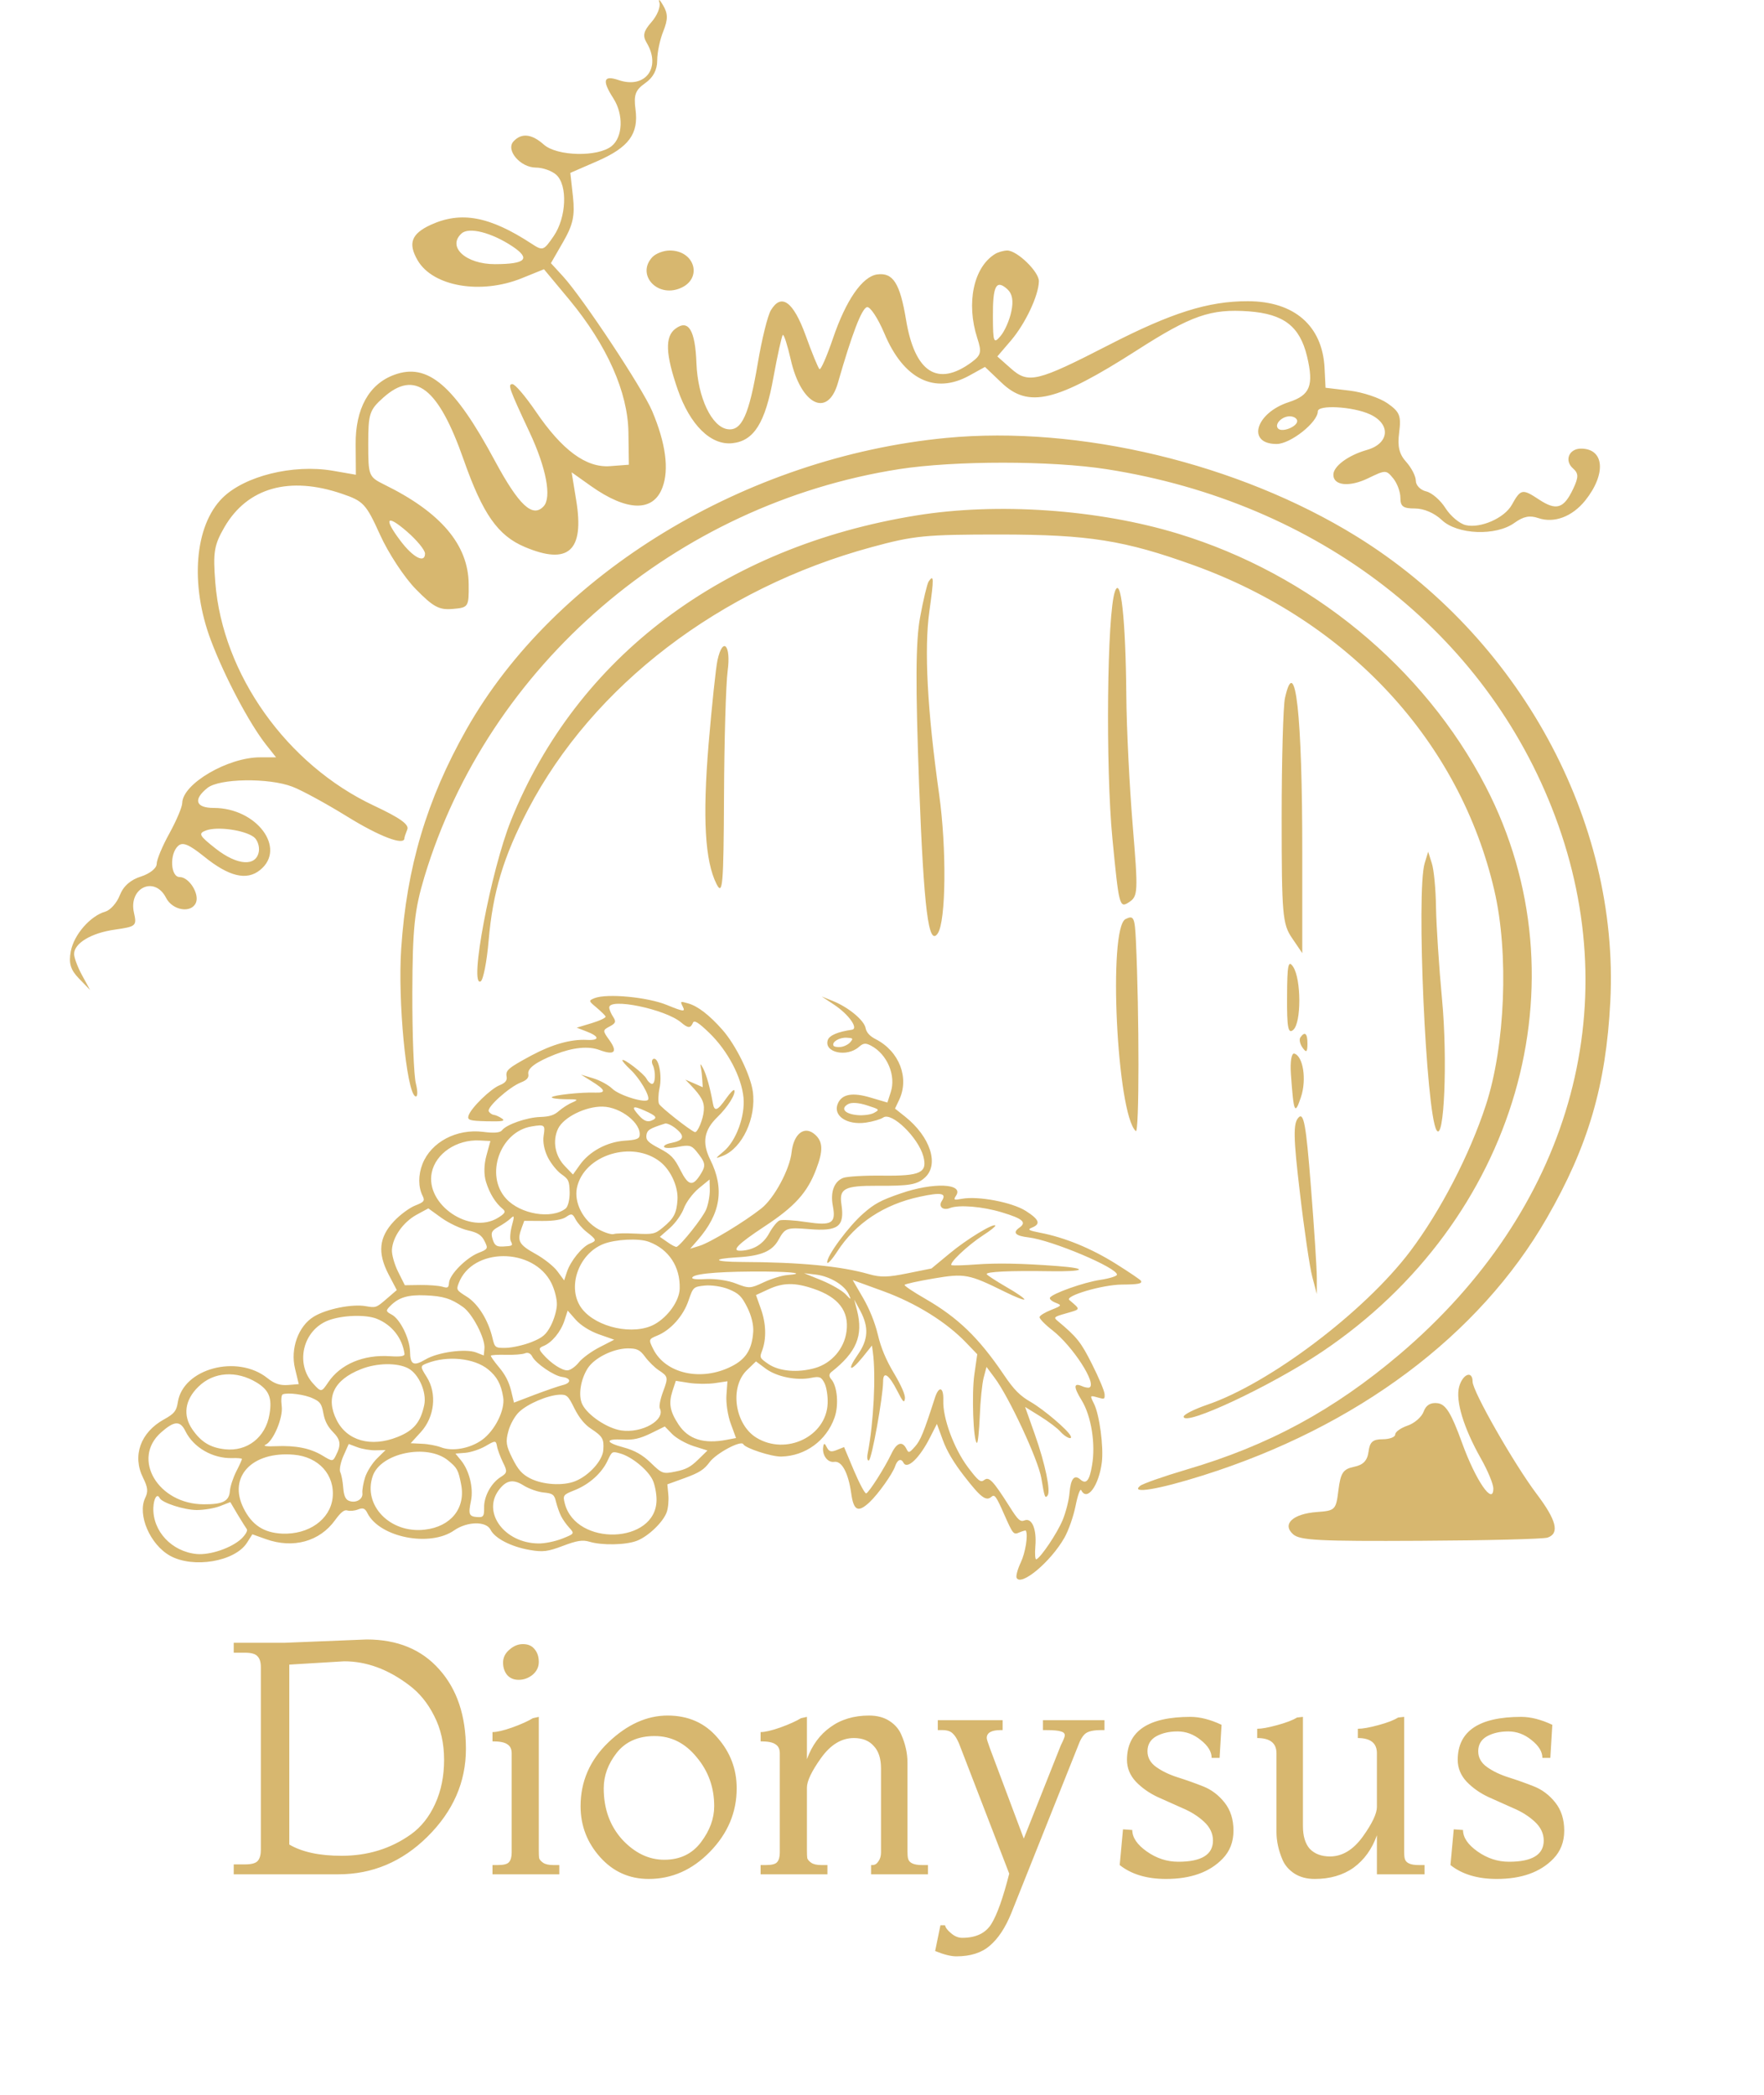 <svg width="16" height="19" viewBox="0 0 16 19" fill="none" xmlns="http://www.w3.org/2000/svg">
<path fill-rule="evenodd" clip-rule="evenodd" d="M5.981 0.023C5.993 0.062 5.961 0.141 5.91 0.199C5.837 0.282 5.827 0.323 5.865 0.387C6 0.612 5.854 0.808 5.613 0.727C5.473 0.679 5.458 0.728 5.564 0.893C5.657 1.039 5.65 1.242 5.548 1.325C5.423 1.426 5.052 1.418 4.932 1.311C4.823 1.214 4.73 1.204 4.658 1.282C4.584 1.361 4.72 1.52 4.861 1.52C4.922 1.52 5.005 1.549 5.045 1.585C5.15 1.679 5.138 1.971 5.023 2.14C4.931 2.274 4.924 2.277 4.824 2.212C4.441 1.961 4.182 1.913 3.905 2.04C3.731 2.121 3.699 2.208 3.788 2.361C3.926 2.599 4.362 2.674 4.734 2.523L4.934 2.442L5.167 2.722C5.507 3.134 5.695 3.558 5.7 3.922L5.704 4.215L5.533 4.228C5.316 4.244 5.099 4.084 4.859 3.731C4.766 3.595 4.672 3.484 4.648 3.484C4.603 3.484 4.618 3.525 4.804 3.922C4.955 4.245 5.005 4.512 4.931 4.592C4.831 4.7 4.707 4.584 4.49 4.182C4.12 3.493 3.879 3.287 3.575 3.4C3.346 3.484 3.223 3.708 3.226 4.03L3.228 4.306L3.015 4.269C2.657 4.209 2.22 4.317 2.019 4.515C1.765 4.766 1.721 5.299 1.913 5.808C2.037 6.137 2.261 6.561 2.413 6.754L2.504 6.869H2.359C2.066 6.869 1.657 7.109 1.653 7.282C1.653 7.319 1.6 7.443 1.537 7.558C1.473 7.673 1.421 7.798 1.421 7.836C1.421 7.875 1.359 7.924 1.279 7.95C1.185 7.979 1.119 8.037 1.087 8.119C1.061 8.188 1.001 8.255 0.956 8.268C0.819 8.307 0.67 8.478 0.642 8.629C0.622 8.738 0.64 8.797 0.717 8.876L0.817 8.979L0.744 8.845C0.704 8.772 0.672 8.685 0.672 8.653C0.672 8.556 0.827 8.462 1.04 8.432C1.235 8.404 1.242 8.398 1.215 8.278C1.164 8.051 1.403 7.941 1.506 8.143C1.564 8.258 1.735 8.286 1.777 8.188C1.811 8.108 1.715 7.955 1.63 7.955C1.546 7.955 1.536 7.744 1.616 7.672C1.657 7.635 1.713 7.658 1.849 7.767C2.076 7.951 2.237 7.99 2.359 7.891C2.602 7.695 2.328 7.328 1.939 7.328C1.774 7.328 1.75 7.252 1.881 7.147C1.988 7.06 2.436 7.053 2.651 7.135C2.734 7.166 2.958 7.288 3.149 7.406C3.443 7.588 3.668 7.673 3.668 7.603C3.668 7.594 3.68 7.558 3.694 7.524C3.714 7.479 3.628 7.418 3.391 7.307C2.602 6.936 2.019 6.117 1.953 5.285C1.931 5.007 1.942 4.943 2.037 4.779C2.245 4.423 2.625 4.315 3.103 4.479C3.297 4.545 3.32 4.57 3.448 4.852C3.523 5.018 3.669 5.24 3.773 5.345C3.931 5.506 3.984 5.534 4.107 5.523C4.249 5.511 4.253 5.505 4.251 5.3C4.249 4.942 3.999 4.647 3.485 4.395C3.344 4.325 3.34 4.315 3.34 4.026C3.34 3.752 3.351 3.718 3.477 3.606C3.763 3.35 3.976 3.515 4.206 4.171C4.379 4.663 4.516 4.858 4.76 4.961C5.155 5.128 5.301 4.997 5.227 4.542L5.185 4.284L5.361 4.409C5.689 4.641 5.927 4.645 6.009 4.42C6.07 4.257 6.038 4.019 5.916 3.73C5.829 3.523 5.287 2.704 5.107 2.507L4.997 2.387L5.108 2.194C5.198 2.038 5.215 1.957 5.197 1.784L5.173 1.568L5.419 1.461C5.704 1.336 5.794 1.214 5.764 0.991C5.747 0.86 5.763 0.817 5.852 0.754C5.925 0.703 5.961 0.634 5.961 0.548C5.961 0.476 5.986 0.357 6.017 0.282C6.059 0.176 6.059 0.124 6.015 0.049C5.984 -0.004 5.969 -0.016 5.981 0.023ZM4.647 2.234C4.817 2.347 4.77 2.395 4.491 2.396C4.225 2.397 4.052 2.238 4.187 2.117C4.254 2.057 4.458 2.109 4.647 2.234ZM5.917 2.332C5.77 2.489 5.958 2.701 6.168 2.615C6.376 2.531 6.306 2.272 6.075 2.272C6.019 2.272 5.948 2.299 5.917 2.332ZM9.025 2.304C8.83 2.424 8.762 2.75 8.864 3.066C8.906 3.194 8.899 3.221 8.812 3.286C8.504 3.512 8.297 3.378 8.218 2.9C8.163 2.569 8.1 2.47 7.957 2.489C7.822 2.507 7.673 2.722 7.555 3.07C7.499 3.234 7.444 3.359 7.433 3.348C7.421 3.338 7.364 3.2 7.307 3.041C7.195 2.734 7.087 2.656 6.992 2.814C6.963 2.862 6.91 3.077 6.874 3.291C6.794 3.764 6.728 3.91 6.601 3.893C6.456 3.874 6.329 3.606 6.317 3.296C6.306 2.995 6.245 2.893 6.127 2.981C6.03 3.052 6.036 3.212 6.147 3.533C6.259 3.855 6.447 4.04 6.642 4.02C6.839 3.999 6.941 3.836 7.015 3.424C7.052 3.22 7.091 3.047 7.1 3.038C7.11 3.029 7.142 3.129 7.172 3.26C7.265 3.673 7.508 3.794 7.6 3.473C7.727 3.03 7.815 2.8 7.863 2.786C7.891 2.777 7.962 2.884 8.021 3.023C8.195 3.44 8.478 3.58 8.793 3.406L8.934 3.328L9.081 3.468C9.328 3.706 9.579 3.646 10.312 3.177C10.806 2.86 10.982 2.799 11.327 2.824C11.644 2.848 11.789 2.959 11.855 3.231C11.918 3.496 11.884 3.584 11.691 3.647C11.387 3.745 11.305 4.027 11.579 4.027C11.705 4.027 11.953 3.83 11.953 3.731C11.953 3.669 12.273 3.687 12.426 3.758C12.618 3.846 12.603 4.023 12.398 4.081C12.227 4.13 12.094 4.229 12.094 4.306C12.094 4.405 12.239 4.42 12.409 4.338C12.568 4.261 12.573 4.261 12.637 4.339C12.673 4.383 12.702 4.462 12.702 4.515C12.702 4.594 12.727 4.612 12.834 4.612C12.915 4.612 13.01 4.653 13.077 4.716C13.217 4.85 13.569 4.864 13.737 4.742C13.818 4.684 13.874 4.672 13.953 4.699C14.097 4.748 14.261 4.686 14.379 4.539C14.571 4.298 14.552 4.069 14.34 4.069C14.231 4.069 14.187 4.177 14.267 4.248C14.319 4.294 14.319 4.327 14.27 4.432C14.184 4.614 14.117 4.635 13.958 4.53C13.808 4.431 13.793 4.434 13.712 4.58C13.645 4.699 13.429 4.794 13.295 4.763C13.239 4.75 13.157 4.681 13.111 4.609C13.066 4.537 12.987 4.469 12.936 4.457C12.884 4.445 12.842 4.402 12.842 4.361C12.842 4.32 12.803 4.244 12.756 4.191C12.691 4.12 12.674 4.05 12.691 3.922C12.71 3.77 12.696 3.736 12.585 3.658C12.515 3.609 12.36 3.557 12.241 3.543L12.023 3.517L12.014 3.335C11.994 2.954 11.738 2.732 11.318 2.732C10.959 2.731 10.625 2.837 10.057 3.129C9.405 3.464 9.327 3.483 9.168 3.341L9.046 3.233L9.171 3.087C9.3 2.935 9.42 2.682 9.423 2.552C9.426 2.466 9.225 2.271 9.135 2.272C9.102 2.273 9.052 2.287 9.025 2.304ZM9.173 2.825C9.157 2.903 9.113 3.004 9.075 3.048C9.013 3.121 9.007 3.106 9.006 2.874C9.004 2.593 9.035 2.532 9.136 2.622C9.182 2.664 9.194 2.727 9.173 2.825ZM11.766 3.819C11.766 3.869 11.634 3.923 11.595 3.889C11.554 3.852 11.624 3.776 11.698 3.776C11.736 3.776 11.766 3.796 11.766 3.819ZM8.583 3.972C6.765 4.146 5.03 5.2 4.23 6.617C3.87 7.254 3.688 7.867 3.639 8.604C3.607 9.074 3.686 9.899 3.766 9.943C3.789 9.955 3.791 9.904 3.772 9.827C3.753 9.752 3.739 9.379 3.74 9C3.742 8.418 3.759 8.255 3.849 7.955C4.428 6.033 6.128 4.572 8.156 4.255C8.659 4.177 9.537 4.177 10.04 4.256C11.957 4.556 13.479 5.734 14.105 7.403C14.76 9.147 14.232 10.976 12.698 12.281C12.097 12.791 11.506 13.111 10.759 13.33C10.553 13.391 10.365 13.457 10.341 13.477C10.249 13.552 10.506 13.51 10.908 13.383C12.309 12.942 13.417 12.113 14.03 11.048C14.405 10.397 14.567 9.845 14.606 9.084C14.69 7.443 13.779 5.776 12.301 4.863C11.231 4.203 9.788 3.857 8.583 3.972ZM8.313 4.675C6.561 4.958 5.232 5.958 4.635 7.441C4.452 7.897 4.251 8.961 4.36 8.901C4.383 8.888 4.416 8.722 4.432 8.531C4.47 8.091 4.566 7.771 4.789 7.344C5.378 6.217 6.531 5.336 7.904 4.963C8.289 4.858 8.39 4.848 9.074 4.848C9.874 4.849 10.199 4.9 10.828 5.127C12.231 5.633 13.241 6.725 13.554 8.076C13.687 8.645 13.653 9.487 13.477 10.024C13.331 10.472 13.064 10.987 12.791 11.349C12.377 11.897 11.515 12.549 10.947 12.742C10.831 12.782 10.736 12.83 10.736 12.849C10.736 12.943 11.531 12.57 11.992 12.26C13.761 11.07 14.39 8.9 13.477 7.136C12.916 6.052 11.887 5.206 10.684 4.84C9.959 4.619 9.047 4.556 8.313 4.675ZM3.855 5.021C3.855 5.113 3.747 5.057 3.633 4.906C3.477 4.7 3.505 4.66 3.691 4.821C3.781 4.899 3.855 4.989 3.855 5.021ZM8.423 5.274C8.41 5.294 8.374 5.441 8.345 5.602C8.305 5.819 8.303 6.217 8.337 7.129C8.38 8.249 8.422 8.587 8.505 8.467C8.581 8.358 8.587 7.694 8.518 7.203C8.411 6.443 8.381 5.886 8.43 5.542C8.472 5.242 8.471 5.205 8.423 5.274ZM10.113 5.364C10.041 5.563 10.027 6.958 10.09 7.607C10.149 8.216 10.154 8.239 10.239 8.184C10.323 8.129 10.324 8.094 10.274 7.487C10.245 7.135 10.218 6.603 10.216 6.304C10.21 5.614 10.166 5.215 10.113 5.364ZM6.508 5.987C6.493 6.054 6.457 6.397 6.427 6.75C6.372 7.422 6.394 7.808 6.499 8.018C6.555 8.128 6.563 8.03 6.567 7.224C6.569 6.718 6.584 6.206 6.6 6.085C6.632 5.85 6.556 5.77 6.508 5.987ZM11.655 6.331C11.639 6.402 11.625 6.891 11.625 7.416C11.625 8.297 11.633 8.382 11.719 8.508L11.812 8.645L11.812 7.742C11.813 6.483 11.749 5.911 11.655 6.331ZM2.301 7.591C2.334 7.615 2.355 7.674 2.348 7.722C2.325 7.862 2.154 7.851 1.959 7.699C1.804 7.577 1.795 7.559 1.872 7.531C1.974 7.495 2.214 7.528 2.301 7.591ZM12.922 7.83C12.845 8.084 12.934 10.094 13.03 10.251C13.099 10.364 13.131 9.611 13.08 9.067C13.052 8.771 13.028 8.394 13.025 8.231C13.023 8.068 13.006 7.887 12.987 7.83L12.954 7.725L12.922 7.83ZM10.209 8.336C10.049 8.417 10.13 10.105 10.302 10.259C10.334 10.287 10.334 9.201 10.303 8.533C10.293 8.32 10.283 8.299 10.209 8.336ZM11.674 9.04C11.672 9.322 11.684 9.382 11.731 9.34C11.804 9.275 11.803 8.883 11.73 8.77C11.685 8.702 11.675 8.75 11.674 9.04ZM11.795 9.409C11.782 9.428 11.791 9.47 11.815 9.503C11.849 9.551 11.858 9.543 11.859 9.47C11.86 9.373 11.836 9.351 11.795 9.409ZM11.709 9.742C11.734 10.096 11.744 10.118 11.8 9.951C11.853 9.792 11.82 9.58 11.74 9.556C11.714 9.549 11.701 9.629 11.709 9.742ZM11.777 10.137C11.729 10.189 11.731 10.318 11.79 10.814C11.829 11.151 11.88 11.497 11.903 11.582L11.944 11.737L11.944 11.591C11.944 11.511 11.92 11.136 11.89 10.759C11.846 10.195 11.825 10.085 11.777 10.137ZM13.235 12.577C13.2 12.703 13.275 12.951 13.433 13.23C13.494 13.338 13.545 13.46 13.545 13.5C13.545 13.661 13.385 13.429 13.261 13.086C13.163 12.816 13.114 12.737 13.04 12.727C12.976 12.719 12.934 12.744 12.913 12.803C12.896 12.851 12.83 12.909 12.768 12.93C12.706 12.951 12.655 12.987 12.655 13.011C12.655 13.034 12.604 13.054 12.541 13.054C12.452 13.054 12.424 13.078 12.413 13.167C12.402 13.248 12.365 13.287 12.281 13.304C12.182 13.325 12.16 13.358 12.14 13.515C12.118 13.695 12.111 13.702 11.945 13.714C11.726 13.73 11.626 13.824 11.729 13.916C11.791 13.971 11.964 13.98 12.885 13.975C13.48 13.972 13.999 13.959 14.037 13.946C14.148 13.908 14.118 13.788 13.937 13.549C13.733 13.278 13.357 12.62 13.357 12.532C13.357 12.428 13.268 12.46 13.235 12.577Z" fill="#D7B76F"/>
<path fill-rule="evenodd" clip-rule="evenodd" d="M10.122 11.463C9.897 11.322 9.658 11.224 9.435 11.181C9.331 11.161 9.316 11.152 9.359 11.135C9.442 11.102 9.428 11.062 9.304 10.983C9.179 10.904 8.873 10.846 8.725 10.873C8.651 10.887 8.646 10.884 8.672 10.844C8.744 10.733 8.464 10.722 8.168 10.825C7.99 10.886 7.931 10.918 7.832 11.005C7.697 11.122 7.497 11.393 7.503 11.45C7.505 11.47 7.546 11.425 7.594 11.351C7.76 11.094 8.019 10.923 8.344 10.854C8.538 10.812 8.588 10.822 8.543 10.892C8.509 10.943 8.552 10.982 8.616 10.957C8.699 10.925 8.913 10.943 9.087 10.996C9.277 11.053 9.315 11.086 9.246 11.135C9.182 11.18 9.209 11.209 9.328 11.223C9.541 11.248 10.14 11.501 10.131 11.562C10.129 11.575 10.062 11.596 9.982 11.608C9.831 11.63 9.539 11.734 9.523 11.771C9.518 11.783 9.541 11.803 9.575 11.816C9.633 11.839 9.632 11.842 9.534 11.881C9.478 11.903 9.431 11.932 9.429 11.946C9.427 11.96 9.479 12.014 9.545 12.065C9.732 12.211 9.954 12.556 9.88 12.585C9.869 12.589 9.839 12.584 9.813 12.572C9.737 12.539 9.736 12.579 9.811 12.701C9.898 12.843 9.939 13.097 9.905 13.291C9.882 13.43 9.852 13.466 9.799 13.419C9.745 13.371 9.712 13.411 9.701 13.538C9.696 13.606 9.667 13.718 9.638 13.788C9.588 13.908 9.441 14.126 9.4 14.143C9.389 14.147 9.385 14.093 9.391 14.024C9.404 13.869 9.36 13.764 9.293 13.79C9.254 13.806 9.233 13.786 9.157 13.665C9.008 13.43 8.97 13.389 8.927 13.424C8.894 13.449 8.873 13.432 8.778 13.306C8.652 13.137 8.55 12.862 8.556 12.701C8.56 12.578 8.515 12.567 8.479 12.681C8.379 12.992 8.349 13.065 8.299 13.121C8.246 13.18 8.241 13.181 8.221 13.14C8.184 13.067 8.133 13.084 8.085 13.186C8.025 13.312 7.884 13.534 7.857 13.545C7.846 13.55 7.796 13.457 7.746 13.339L7.656 13.125L7.591 13.151C7.539 13.172 7.52 13.167 7.5 13.128C7.48 13.088 7.473 13.087 7.467 13.121C7.454 13.195 7.505 13.268 7.566 13.259C7.635 13.248 7.694 13.356 7.721 13.546C7.743 13.703 7.783 13.722 7.887 13.625C7.966 13.551 8.097 13.366 8.119 13.299C8.139 13.239 8.173 13.224 8.195 13.267C8.228 13.333 8.343 13.223 8.438 13.033L8.498 12.915L8.552 13.062C8.588 13.161 8.651 13.267 8.746 13.389C8.897 13.584 8.944 13.619 8.994 13.575C9.021 13.551 9.037 13.573 9.108 13.735C9.189 13.918 9.193 13.922 9.246 13.899C9.277 13.886 9.303 13.879 9.305 13.883C9.326 13.925 9.301 14.081 9.259 14.171C9.23 14.232 9.213 14.295 9.221 14.311C9.261 14.391 9.53 14.166 9.654 13.948C9.691 13.884 9.737 13.753 9.756 13.657C9.775 13.561 9.798 13.498 9.807 13.516C9.86 13.622 9.967 13.476 9.994 13.263C10.011 13.122 9.973 12.833 9.923 12.732C9.885 12.656 9.885 12.655 9.953 12.674C10.019 12.693 10.021 12.692 10.019 12.645C10.018 12.618 9.968 12.498 9.907 12.377C9.804 12.171 9.768 12.127 9.591 11.979C9.554 11.948 9.56 11.943 9.674 11.911C9.805 11.873 9.803 11.88 9.699 11.791C9.655 11.754 10 11.652 10.176 11.651C10.324 11.65 10.362 11.643 10.349 11.617C10.345 11.608 10.243 11.539 10.122 11.463ZM9.59 11.483C9.271 11.459 9.044 11.454 8.847 11.469C8.744 11.477 8.648 11.479 8.633 11.476C8.596 11.466 8.775 11.296 8.92 11.202C8.983 11.162 9.031 11.123 9.028 11.116C9.015 11.09 8.766 11.241 8.612 11.37L8.449 11.505L8.231 11.549C8.055 11.585 7.988 11.587 7.883 11.557C7.629 11.484 7.261 11.448 6.727 11.446C6.475 11.445 6.447 11.418 6.685 11.404C6.903 11.392 7.005 11.349 7.062 11.244C7.121 11.137 7.137 11.132 7.337 11.148C7.604 11.17 7.662 11.125 7.632 10.923C7.61 10.78 7.661 10.754 7.954 10.755C8.251 10.757 8.32 10.745 8.392 10.678C8.519 10.559 8.437 10.31 8.211 10.129L8.118 10.055L8.154 9.979C8.251 9.779 8.158 9.536 7.944 9.426C7.889 9.398 7.859 9.365 7.851 9.324C7.837 9.253 7.695 9.135 7.552 9.078L7.453 9.038L7.566 9.113C7.699 9.201 7.791 9.331 7.726 9.34C7.599 9.358 7.522 9.391 7.508 9.434C7.472 9.546 7.681 9.592 7.79 9.496C7.831 9.46 7.851 9.458 7.902 9.485C8.048 9.563 8.129 9.756 8.079 9.907L8.049 10L7.896 9.955C7.733 9.906 7.637 9.923 7.6 10.008C7.551 10.118 7.68 10.207 7.854 10.182C7.917 10.173 7.987 10.152 8.011 10.136C8.087 10.082 8.329 10.317 8.375 10.488C8.414 10.637 8.35 10.667 8.006 10.663C7.843 10.661 7.682 10.67 7.647 10.684C7.566 10.716 7.53 10.812 7.554 10.937C7.584 11.096 7.546 11.119 7.313 11.084C7.203 11.067 7.094 11.061 7.072 11.069C7.049 11.078 7.007 11.13 6.977 11.185C6.924 11.284 6.834 11.339 6.72 11.344C6.629 11.348 6.69 11.285 6.934 11.124C7.208 10.944 7.323 10.817 7.403 10.605C7.467 10.438 7.465 10.356 7.394 10.292C7.299 10.205 7.199 10.28 7.18 10.451C7.163 10.607 7.022 10.869 6.905 10.961C6.748 11.085 6.438 11.272 6.344 11.3L6.26 11.326L6.326 11.25C6.538 11.008 6.573 10.781 6.442 10.518C6.366 10.364 6.385 10.25 6.507 10.132C6.602 10.04 6.676 9.921 6.66 9.888C6.655 9.879 6.623 9.911 6.588 9.961C6.506 10.078 6.479 10.086 6.465 10.002C6.442 9.871 6.406 9.742 6.377 9.689C6.353 9.644 6.35 9.643 6.357 9.683C6.363 9.71 6.368 9.761 6.37 9.796L6.374 9.861L6.295 9.826L6.216 9.792L6.262 9.839C6.362 9.943 6.39 9.995 6.384 10.07C6.379 10.151 6.326 10.277 6.302 10.268C6.255 10.25 5.994 10.044 5.978 10.013C5.968 9.992 5.97 9.928 5.982 9.87C6.008 9.753 5.973 9.586 5.927 9.604C5.912 9.61 5.909 9.635 5.92 9.658C5.95 9.718 5.945 9.835 5.913 9.831C5.898 9.829 5.876 9.808 5.864 9.784C5.841 9.739 5.655 9.595 5.645 9.616C5.642 9.622 5.675 9.661 5.718 9.701C5.8 9.777 5.895 9.937 5.879 9.973C5.863 10.011 5.617 9.937 5.553 9.874C5.518 9.84 5.44 9.798 5.38 9.78L5.27 9.747L5.363 9.805C5.493 9.885 5.502 9.914 5.398 9.91C5.274 9.905 5.014 9.933 5.005 9.952C5.001 9.961 5.056 9.969 5.128 9.97C5.244 9.97 5.251 9.973 5.192 9.999C5.155 10.014 5.1 10.05 5.069 10.077C5.026 10.115 4.985 10.128 4.9 10.131C4.777 10.135 4.592 10.2 4.553 10.252C4.536 10.274 4.48 10.279 4.383 10.266C4.142 10.236 3.911 10.357 3.832 10.557C3.793 10.657 3.793 10.764 3.832 10.844C3.856 10.891 3.848 10.902 3.764 10.935C3.712 10.956 3.626 11.02 3.573 11.077C3.437 11.222 3.423 11.363 3.524 11.558L3.599 11.701L3.505 11.782C3.414 11.861 3.408 11.863 3.318 11.847C3.194 11.825 2.96 11.872 2.846 11.942C2.706 12.027 2.632 12.233 2.676 12.413L2.71 12.554L2.612 12.562C2.539 12.567 2.49 12.551 2.425 12.499C2.151 12.281 1.661 12.413 1.613 12.717C1.601 12.797 1.581 12.822 1.489 12.873C1.274 12.991 1.198 13.204 1.298 13.404C1.341 13.491 1.345 13.528 1.317 13.586C1.244 13.738 1.361 14.01 1.543 14.111C1.753 14.227 2.13 14.164 2.24 13.993L2.289 13.916L2.412 13.96C2.659 14.048 2.899 13.982 3.039 13.788C3.092 13.715 3.123 13.691 3.151 13.7C3.173 13.707 3.216 13.703 3.247 13.691C3.292 13.673 3.311 13.68 3.332 13.723C3.442 13.944 3.899 14.035 4.12 13.88C4.237 13.799 4.409 13.795 4.449 13.874C4.488 13.953 4.636 14.029 4.804 14.058C4.924 14.079 4.969 14.073 5.106 14.021C5.233 13.973 5.284 13.965 5.345 13.983C5.459 14.018 5.678 14.014 5.779 13.974C5.882 13.933 6.015 13.805 6.047 13.716C6.06 13.681 6.067 13.61 6.062 13.558L6.053 13.463L6.213 13.405C6.343 13.357 6.386 13.33 6.436 13.262C6.496 13.181 6.722 13.06 6.742 13.099C6.76 13.135 6.998 13.213 7.086 13.211C7.305 13.206 7.495 13.067 7.569 12.859C7.61 12.745 7.595 12.571 7.539 12.509C7.518 12.485 7.518 12.462 7.541 12.444C7.769 12.264 7.831 12.115 7.774 11.887L7.748 11.787L7.804 11.891C7.882 12.039 7.875 12.151 7.781 12.286C7.679 12.433 7.71 12.45 7.824 12.31L7.909 12.204L7.917 12.263C7.946 12.474 7.924 12.905 7.871 13.178C7.862 13.221 7.867 13.252 7.881 13.246C7.907 13.236 8.009 12.671 8.01 12.531C8.01 12.431 8.062 12.465 8.14 12.618C8.19 12.717 8.202 12.729 8.208 12.685C8.212 12.652 8.176 12.569 8.109 12.456C8.036 12.334 7.99 12.224 7.962 12.104C7.936 11.995 7.885 11.869 7.827 11.77L7.734 11.61L8.014 11.712C8.309 11.82 8.585 11.991 8.766 12.181L8.864 12.283L8.838 12.464C8.812 12.639 8.828 13.076 8.861 13.087C8.87 13.09 8.881 12.98 8.887 12.843C8.892 12.706 8.908 12.55 8.922 12.496L8.948 12.398L9.021 12.496C9.153 12.672 9.416 13.238 9.445 13.406C9.474 13.581 9.479 13.594 9.502 13.564C9.532 13.525 9.48 13.276 9.388 13.015L9.298 12.761L9.435 12.846C9.51 12.893 9.593 12.955 9.618 12.985C9.666 13.039 9.732 13.066 9.71 13.022C9.682 12.967 9.469 12.786 9.351 12.717C9.251 12.66 9.196 12.604 9.105 12.469C8.877 12.132 8.689 11.951 8.391 11.779C8.285 11.718 8.201 11.662 8.205 11.654C8.208 11.646 8.326 11.62 8.467 11.596C8.75 11.548 8.787 11.555 9.113 11.716C9.207 11.763 9.287 11.794 9.291 11.786C9.295 11.777 9.221 11.726 9.128 11.673C9.035 11.619 8.955 11.567 8.95 11.557C8.939 11.534 9.16 11.524 9.524 11.53C9.839 11.535 9.882 11.505 9.59 11.483ZM7.625 9.496C7.594 9.499 7.565 9.494 7.56 9.484C7.543 9.45 7.615 9.408 7.68 9.412C7.738 9.415 7.741 9.419 7.712 9.453C7.695 9.473 7.656 9.493 7.625 9.496ZM7.776 10.114C7.661 10.103 7.621 10.054 7.693 10.014C7.723 9.997 7.788 10.001 7.862 10.025C7.978 10.062 7.981 10.064 7.929 10.093C7.9 10.11 7.831 10.119 7.776 10.114ZM6.554 9.342C6.435 9.207 6.329 9.125 6.242 9.101C6.169 9.08 6.168 9.08 6.194 9.132C6.217 9.178 6.2 9.177 6.051 9.116C5.874 9.043 5.506 9.009 5.393 9.053C5.337 9.076 5.338 9.078 5.41 9.138C5.45 9.172 5.488 9.209 5.493 9.219C5.499 9.23 5.442 9.257 5.367 9.28L5.231 9.321L5.314 9.353C5.439 9.4 5.443 9.438 5.324 9.432C5.18 9.424 5.009 9.472 4.822 9.572C4.609 9.687 4.585 9.707 4.595 9.765C4.602 9.799 4.583 9.822 4.534 9.842C4.451 9.874 4.272 10.049 4.25 10.118C4.237 10.159 4.258 10.166 4.415 10.17C4.558 10.173 4.586 10.168 4.553 10.145C4.53 10.129 4.497 10.114 4.48 10.112C4.462 10.11 4.441 10.095 4.433 10.079C4.415 10.042 4.618 9.86 4.724 9.818C4.778 9.797 4.798 9.775 4.792 9.742C4.782 9.69 4.86 9.633 5.036 9.563C5.197 9.5 5.336 9.486 5.436 9.523C5.573 9.574 5.605 9.543 5.528 9.435C5.465 9.348 5.465 9.344 5.53 9.31C5.584 9.281 5.59 9.267 5.562 9.224C5.543 9.196 5.527 9.158 5.526 9.139C5.521 9.047 6.033 9.152 6.177 9.273C6.242 9.328 6.263 9.328 6.286 9.275C6.297 9.25 6.338 9.276 6.433 9.368C6.6 9.529 6.726 9.768 6.744 9.957C6.759 10.124 6.676 10.35 6.564 10.443C6.484 10.51 6.483 10.512 6.555 10.484C6.733 10.415 6.862 10.138 6.828 9.898C6.806 9.747 6.674 9.479 6.554 9.342ZM7.668 11.737C7.637 11.705 7.54 11.649 7.453 11.613L7.293 11.548L7.404 11.561C7.529 11.577 7.662 11.657 7.699 11.741C7.723 11.792 7.72 11.792 7.668 11.737ZM7.678 12.076C7.658 12.232 7.543 12.365 7.393 12.408C7.235 12.453 7.068 12.438 6.97 12.372C6.89 12.317 6.889 12.313 6.912 12.252C6.953 12.143 6.949 12.005 6.902 11.873L6.857 11.746L6.97 11.694C7.101 11.633 7.21 11.631 7.379 11.689C7.605 11.765 7.703 11.892 7.678 12.076ZM7.138 11.565C7.091 11.569 6.996 11.598 6.926 11.631C6.807 11.687 6.794 11.688 6.676 11.642C6.604 11.613 6.49 11.597 6.402 11.601C6.302 11.607 6.263 11.6 6.284 11.581C6.321 11.548 6.574 11.53 6.953 11.533C7.21 11.536 7.305 11.552 7.138 11.565ZM7.507 12.729C7.495 13.029 7.13 13.204 6.861 13.04C6.664 12.919 6.616 12.582 6.774 12.428L6.857 12.348L6.947 12.415C7.048 12.488 7.225 12.524 7.358 12.497C7.433 12.482 7.45 12.488 7.479 12.546C7.497 12.583 7.51 12.666 7.507 12.729ZM6.361 10.64C6.285 10.766 6.246 10.76 6.171 10.612C6.116 10.502 6.086 10.471 5.981 10.416C5.878 10.362 5.858 10.341 5.863 10.297C5.87 10.249 5.89 10.236 6.031 10.191C6.049 10.185 6.096 10.207 6.134 10.239C6.216 10.307 6.202 10.344 6.087 10.367C6.044 10.375 6.017 10.391 6.024 10.403C6.03 10.416 6.087 10.415 6.15 10.402C6.248 10.383 6.271 10.388 6.313 10.438C6.398 10.543 6.404 10.567 6.361 10.64ZM6.405 10.97C6.376 11.043 6.177 11.293 6.137 11.309C6.129 11.312 6.091 11.293 6.054 11.266L5.985 11.218L6.077 11.137C6.127 11.093 6.184 11.012 6.203 10.959C6.223 10.905 6.283 10.824 6.337 10.779L6.436 10.698L6.438 10.792C6.439 10.844 6.424 10.924 6.405 10.97ZM5.906 10.165C5.871 10.178 5.839 10.165 5.799 10.121C5.722 10.037 5.734 10.023 5.844 10.072C5.957 10.122 5.969 10.14 5.906 10.165ZM6.832 12.079C6.821 12.239 6.766 12.328 6.633 12.394C6.359 12.532 6.036 12.459 5.925 12.236C5.882 12.15 5.883 12.146 5.961 12.114C6.082 12.065 6.198 11.936 6.245 11.796C6.287 11.674 6.289 11.671 6.393 11.66C6.451 11.654 6.548 11.668 6.609 11.693C6.701 11.731 6.727 11.756 6.778 11.858C6.816 11.934 6.836 12.017 6.832 12.079ZM6.145 10.881C6.137 11.005 6.112 11.052 6.012 11.134C5.941 11.193 5.922 11.197 5.768 11.189C5.676 11.184 5.586 11.186 5.567 11.193C5.548 11.2 5.486 11.181 5.429 11.15C5.29 11.073 5.205 10.909 5.233 10.773C5.296 10.474 5.738 10.338 5.99 10.539C6.085 10.615 6.152 10.764 6.145 10.881ZM5.801 10.303C5.797 10.329 5.765 10.34 5.667 10.346C5.505 10.357 5.345 10.444 5.259 10.566L5.197 10.653L5.125 10.578C5.034 10.485 5.009 10.348 5.062 10.237C5.112 10.133 5.312 10.034 5.466 10.037C5.631 10.04 5.821 10.191 5.801 10.303ZM6.165 11.688C6.162 11.799 6.059 11.944 5.936 12.012C5.749 12.114 5.412 12.042 5.279 11.871C5.138 11.689 5.241 11.375 5.473 11.283C5.582 11.24 5.795 11.229 5.885 11.263C6.066 11.33 6.171 11.489 6.165 11.688ZM6.628 12.912L6.676 13.043L6.591 13.059C6.383 13.099 6.243 13.054 6.155 12.921C6.076 12.801 6.063 12.729 6.1 12.615L6.13 12.524L6.25 12.543C6.315 12.553 6.421 12.554 6.484 12.545L6.598 12.528L6.589 12.655C6.584 12.724 6.601 12.84 6.628 12.912ZM4.968 10.495C4.996 10.552 5.052 10.621 5.091 10.649C5.158 10.696 5.164 10.709 5.167 10.815C5.168 10.878 5.152 10.944 5.131 10.961C5.004 11.061 4.72 11.014 4.59 10.871C4.396 10.659 4.535 10.264 4.821 10.217C4.94 10.197 4.947 10.202 4.931 10.3C4.922 10.358 4.936 10.43 4.968 10.495ZM6.127 13.347C6.014 13.37 6.005 13.367 5.903 13.268C5.828 13.195 5.756 13.155 5.656 13.128C5.488 13.083 5.486 13.048 5.653 13.057C5.745 13.062 5.804 13.048 5.902 13.001L6.03 12.938L6.096 13.006C6.133 13.044 6.22 13.093 6.29 13.116L6.417 13.156L6.331 13.24C6.263 13.306 6.222 13.328 6.127 13.347ZM6.014 12.623C5.989 12.689 5.976 12.757 5.985 12.774C6.037 12.88 5.823 13.002 5.634 12.974C5.508 12.955 5.331 12.837 5.282 12.738C5.243 12.66 5.265 12.513 5.331 12.41C5.391 12.317 5.556 12.234 5.688 12.23C5.776 12.229 5.803 12.241 5.851 12.306C5.883 12.35 5.938 12.403 5.972 12.426C6.061 12.485 6.063 12.491 6.014 12.623ZM5.351 11.279C5.28 11.307 5.174 11.438 5.142 11.537L5.117 11.613L5.057 11.532C5.025 11.487 4.934 11.415 4.856 11.372C4.706 11.289 4.688 11.255 4.731 11.139L4.755 11.073L4.918 11.074C5.024 11.075 5.101 11.062 5.136 11.037C5.183 11.004 5.194 11.007 5.221 11.06C5.239 11.093 5.283 11.144 5.32 11.173C5.412 11.245 5.415 11.253 5.351 11.279ZM5.25 12.357C5.219 12.396 5.173 12.428 5.148 12.429C5.098 12.432 4.996 12.365 4.925 12.283C4.885 12.237 4.886 12.226 4.93 12.208C5.005 12.178 5.086 12.081 5.12 11.977L5.149 11.887L5.223 11.971C5.269 12.022 5.35 12.073 5.434 12.103L5.571 12.151L5.439 12.219C5.366 12.256 5.281 12.318 5.25 12.357ZM4.408 10.719C4.441 10.826 4.494 10.911 4.561 10.966C4.59 10.99 4.581 11.006 4.516 11.046C4.262 11.201 3.857 10.925 3.916 10.636C3.951 10.462 4.142 10.334 4.349 10.344L4.448 10.349L4.412 10.481C4.389 10.565 4.388 10.653 4.408 10.719ZM5.955 13.607C5.95 14.004 5.226 14.029 5.123 13.637C5.104 13.563 5.108 13.557 5.212 13.516C5.345 13.463 5.459 13.361 5.512 13.246C5.551 13.163 5.552 13.162 5.626 13.183C5.729 13.212 5.872 13.328 5.918 13.42C5.939 13.462 5.956 13.547 5.955 13.607ZM5.051 11.834C5.05 11.883 5.025 11.969 4.996 12.024C4.953 12.106 4.922 12.132 4.82 12.173C4.752 12.2 4.649 12.223 4.592 12.225C4.492 12.227 4.488 12.224 4.467 12.136C4.429 11.974 4.337 11.826 4.234 11.761C4.141 11.703 4.138 11.698 4.16 11.64C4.283 11.312 4.838 11.311 5.001 11.637C5.03 11.695 5.053 11.784 5.051 11.834ZM4.633 11.257C4.654 11.299 4.652 11.301 4.56 11.306C4.503 11.308 4.486 11.296 4.468 11.239C4.45 11.181 4.459 11.162 4.52 11.128C4.56 11.106 4.611 11.071 4.633 11.05C4.665 11.019 4.667 11.03 4.643 11.117C4.628 11.174 4.623 11.237 4.633 11.257ZM5.472 13.153C5.465 13.248 5.342 13.384 5.218 13.434C5.107 13.479 4.921 13.467 4.807 13.408C4.734 13.37 4.699 13.33 4.647 13.226C4.59 13.112 4.585 13.075 4.611 12.981C4.627 12.919 4.671 12.841 4.709 12.806C4.787 12.732 4.965 12.656 5.073 12.65C5.141 12.647 5.153 12.658 5.21 12.774C5.253 12.859 5.302 12.92 5.36 12.958C5.467 13.029 5.479 13.05 5.472 13.153ZM5.103 12.563C5.067 12.572 4.954 12.611 4.85 12.65L4.662 12.722L4.635 12.61C4.616 12.534 4.582 12.467 4.527 12.402C4.483 12.35 4.45 12.302 4.452 12.296C4.455 12.29 4.517 12.286 4.589 12.288C4.662 12.29 4.74 12.284 4.763 12.274C4.788 12.264 4.813 12.275 4.827 12.303C4.859 12.366 5.025 12.48 5.099 12.489C5.182 12.499 5.184 12.544 5.103 12.563ZM4.339 11.364C4.228 11.409 4.08 11.558 4.073 11.632C4.069 11.681 4.063 11.685 4.011 11.67C3.979 11.661 3.889 11.654 3.812 11.655L3.672 11.657L3.611 11.535C3.577 11.467 3.552 11.377 3.555 11.334C3.563 11.217 3.657 11.085 3.778 11.018L3.885 10.96L4.004 11.046C4.07 11.093 4.177 11.144 4.242 11.159C4.333 11.179 4.368 11.202 4.395 11.257C4.429 11.324 4.426 11.33 4.339 11.364ZM4.394 12.231L4.388 12.294L4.319 12.267C4.223 12.23 3.971 12.264 3.86 12.33C3.751 12.394 3.721 12.379 3.719 12.258C3.716 12.14 3.629 11.963 3.552 11.923C3.498 11.894 3.497 11.887 3.543 11.842C3.618 11.767 3.702 11.742 3.86 11.749C4.018 11.755 4.092 11.778 4.199 11.854C4.286 11.915 4.403 12.142 4.394 12.231ZM4.564 12.673C4.583 12.787 4.489 12.976 4.372 13.06C4.264 13.138 4.103 13.167 4 13.127C3.961 13.112 3.883 13.097 3.827 13.095L3.725 13.09L3.818 12.988C3.942 12.851 3.965 12.64 3.871 12.49C3.81 12.394 3.81 12.389 3.873 12.365C4.056 12.293 4.3 12.317 4.427 12.42C4.507 12.485 4.545 12.554 4.564 12.673ZM5.088 13.749C5.103 13.78 5.137 13.828 5.164 13.857C5.212 13.91 5.211 13.911 5.098 13.956C5.034 13.981 4.937 14.001 4.88 13.999C4.576 13.994 4.374 13.721 4.522 13.518C4.59 13.425 4.653 13.412 4.749 13.473C4.797 13.503 4.879 13.532 4.931 13.537C5.014 13.545 5.028 13.556 5.043 13.621C5.053 13.661 5.073 13.719 5.088 13.749ZM4.562 13.264C4.603 13.346 4.601 13.359 4.544 13.395C4.455 13.45 4.388 13.573 4.391 13.676C4.392 13.752 4.384 13.763 4.332 13.76C4.254 13.755 4.246 13.737 4.272 13.612C4.296 13.496 4.256 13.336 4.181 13.245L4.131 13.184L4.22 13.177C4.27 13.173 4.352 13.146 4.404 13.116C4.493 13.064 4.498 13.064 4.508 13.117C4.513 13.148 4.538 13.214 4.562 13.264ZM3.669 12.28C3.671 12.301 3.632 12.307 3.54 12.301C3.297 12.284 3.087 12.373 2.976 12.539C2.916 12.628 2.913 12.629 2.842 12.551C2.674 12.37 2.746 12.065 2.978 11.976C3.105 11.928 3.316 11.921 3.417 11.961C3.555 12.016 3.649 12.136 3.669 12.28ZM3.848 12.743C3.815 12.9 3.752 12.976 3.604 13.034C3.365 13.129 3.147 13.068 3.053 12.879C2.951 12.675 3.028 12.515 3.275 12.418C3.418 12.361 3.603 12.358 3.703 12.411C3.799 12.462 3.872 12.629 3.848 12.743ZM4.183 13.466C4.224 13.68 4.089 13.847 3.853 13.874C3.539 13.911 3.289 13.653 3.381 13.387C3.453 13.178 3.874 13.091 4.064 13.246C4.147 13.314 4.157 13.331 4.183 13.466ZM3.312 13.398C3.295 13.45 3.284 13.515 3.287 13.543C3.294 13.6 3.224 13.638 3.162 13.611C3.133 13.598 3.119 13.565 3.113 13.493C3.109 13.437 3.097 13.374 3.086 13.352C3.076 13.331 3.089 13.264 3.115 13.205L3.163 13.097L3.243 13.127C3.287 13.143 3.362 13.156 3.41 13.154L3.497 13.152L3.42 13.228C3.378 13.269 3.329 13.346 3.312 13.398ZM3.018 12.986C3.09 13.058 3.096 13.104 3.047 13.2C3.019 13.257 3.015 13.257 2.925 13.202C2.814 13.135 2.683 13.109 2.499 13.117C2.425 13.121 2.383 13.115 2.406 13.105C2.478 13.075 2.57 12.857 2.555 12.753C2.548 12.699 2.552 12.652 2.564 12.647C2.611 12.628 2.764 12.648 2.837 12.683C2.904 12.713 2.917 12.732 2.933 12.818C2.946 12.889 2.972 12.938 3.018 12.986ZM3.017 13.585C2.995 13.782 2.8 13.92 2.559 13.91C2.392 13.902 2.285 13.832 2.209 13.679C2.067 13.395 2.285 13.162 2.664 13.194C2.891 13.213 3.039 13.378 3.017 13.585ZM2.444 12.829C2.409 13.037 2.242 13.167 2.041 13.145C1.907 13.13 1.825 13.08 1.745 12.965C1.657 12.838 1.676 12.697 1.8 12.577C1.937 12.442 2.145 12.428 2.329 12.54C2.441 12.609 2.47 12.681 2.444 12.829ZM2.144 13.344C2.115 13.401 2.088 13.482 2.085 13.524C2.078 13.616 2.021 13.645 1.848 13.644C1.434 13.643 1.19 13.231 1.461 12.992C1.581 12.886 1.634 12.883 1.682 12.981C1.756 13.13 1.929 13.229 2.105 13.225C2.151 13.223 2.192 13.227 2.194 13.232C2.196 13.236 2.174 13.287 2.144 13.344ZM2.19 13.956C2.1 14.04 1.907 14.106 1.784 14.095C1.558 14.073 1.384 13.888 1.391 13.675C1.394 13.59 1.426 13.541 1.448 13.587C1.47 13.631 1.67 13.695 1.784 13.696C1.85 13.696 1.946 13.68 1.997 13.66L2.089 13.624L2.155 13.736C2.192 13.797 2.23 13.858 2.239 13.87C2.248 13.883 2.226 13.921 2.19 13.956Z" fill="#D7B76F"/>
<path d="M2.624 15.098V16.73C2.74 16.798 2.898 16.832 3.098 16.832C3.336 16.832 3.546 16.767 3.728 16.637C3.82 16.571 3.893 16.479 3.947 16.361C4.001 16.243 4.028 16.11 4.028 15.962C4.028 15.812 3.998 15.679 3.938 15.563C3.88 15.447 3.804 15.354 3.71 15.284C3.52 15.14 3.324 15.068 3.122 15.068L2.624 15.098ZM2.582 14.9L3.326 14.87C3.604 14.87 3.823 14.96 3.983 15.14C4.145 15.32 4.226 15.561 4.226 15.863C4.226 16.163 4.11 16.428 3.878 16.658C3.648 16.886 3.378 17 3.068 17H2.12V16.91H2.222C2.282 16.91 2.321 16.899 2.339 16.877C2.357 16.855 2.366 16.822 2.366 16.778V15.122C2.366 15.076 2.356 15.043 2.336 15.023C2.318 15.001 2.28 14.99 2.222 14.99H2.12V14.9H2.582ZM4.743 14.912C4.789 14.912 4.824 14.927 4.848 14.957C4.874 14.987 4.887 15.026 4.887 15.074C4.887 15.12 4.868 15.159 4.83 15.191C4.792 15.221 4.75 15.236 4.704 15.236C4.66 15.236 4.625 15.221 4.599 15.191C4.575 15.161 4.563 15.124 4.563 15.08C4.563 15.034 4.582 14.995 4.62 14.963C4.658 14.929 4.699 14.912 4.743 14.912ZM5.073 17H4.467V16.916H4.515C4.569 16.916 4.603 16.907 4.617 16.889C4.633 16.871 4.641 16.842 4.641 16.802V15.902C4.641 15.864 4.628 15.837 4.602 15.821C4.578 15.803 4.533 15.794 4.467 15.794V15.71C4.507 15.71 4.567 15.696 4.647 15.668C4.729 15.638 4.791 15.61 4.833 15.584L4.887 15.572V16.784C4.887 16.816 4.888 16.839 4.89 16.853C4.894 16.867 4.906 16.881 4.926 16.895C4.946 16.909 4.977 16.916 5.019 16.916H5.073V17ZM5.884 17.042C5.708 17.042 5.561 16.976 5.443 16.844C5.325 16.712 5.266 16.558 5.266 16.382C5.266 16.158 5.35 15.965 5.518 15.803C5.688 15.641 5.867 15.56 6.055 15.56C6.243 15.56 6.394 15.627 6.508 15.761C6.624 15.893 6.682 16.046 6.682 16.22C6.682 16.438 6.601 16.63 6.439 16.796C6.279 16.96 6.094 17.042 5.884 17.042ZM5.476 16.22C5.476 16.406 5.532 16.561 5.644 16.685C5.758 16.807 5.885 16.868 6.025 16.868C6.167 16.868 6.278 16.815 6.358 16.709C6.438 16.603 6.478 16.494 6.478 16.382C6.478 16.212 6.425 16.064 6.319 15.938C6.215 15.81 6.088 15.746 5.938 15.746C5.788 15.746 5.673 15.797 5.593 15.899C5.515 15.999 5.476 16.106 5.476 16.22ZM8.417 17H7.901V16.916H7.913C7.935 16.916 7.953 16.905 7.967 16.883C7.983 16.861 7.991 16.834 7.991 16.802V16.04C7.991 15.95 7.969 15.882 7.925 15.836C7.883 15.788 7.823 15.764 7.745 15.764C7.633 15.764 7.534 15.824 7.448 15.944C7.362 16.064 7.319 16.154 7.319 16.214V16.784C7.319 16.816 7.32 16.839 7.322 16.853C7.326 16.867 7.338 16.881 7.358 16.895C7.378 16.909 7.409 16.916 7.451 16.916H7.505V17H6.899V16.916H6.947C7.001 16.916 7.035 16.907 7.049 16.889C7.065 16.871 7.073 16.842 7.073 16.802V15.902C7.073 15.864 7.06 15.837 7.034 15.821C7.01 15.803 6.965 15.794 6.899 15.794V15.71C6.939 15.71 6.999 15.696 7.079 15.668C7.161 15.638 7.223 15.61 7.265 15.584L7.319 15.572V15.956C7.365 15.83 7.436 15.733 7.532 15.665C7.628 15.595 7.745 15.56 7.883 15.56C7.955 15.56 8.016 15.576 8.066 15.608C8.116 15.64 8.152 15.681 8.174 15.731C8.212 15.817 8.231 15.902 8.231 15.986V16.796C8.231 16.824 8.233 16.845 8.237 16.859C8.247 16.897 8.289 16.916 8.363 16.916H8.417V17ZM8.482 17.696L8.53 17.462H8.572C8.576 17.484 8.594 17.508 8.626 17.534C8.658 17.562 8.692 17.576 8.728 17.576C8.852 17.576 8.94 17.534 8.992 17.45C9.044 17.366 9.098 17.214 9.154 16.994L8.698 15.812C8.68 15.77 8.661 15.74 8.641 15.722C8.621 15.702 8.59 15.692 8.548 15.692H8.506V15.602H9.094V15.692H9.076C8.992 15.692 8.95 15.716 8.95 15.764C8.95 15.774 8.96 15.806 8.98 15.86L9.286 16.676L9.622 15.83C9.646 15.782 9.658 15.752 9.658 15.74C9.658 15.722 9.646 15.71 9.622 15.704C9.6 15.696 9.554 15.692 9.484 15.692H9.46V15.602H10.018V15.692H9.988C9.92 15.692 9.873 15.702 9.847 15.722C9.821 15.742 9.798 15.78 9.778 15.836L9.172 17.354C9.118 17.486 9.053 17.584 8.977 17.648C8.903 17.712 8.802 17.744 8.674 17.744C8.626 17.744 8.562 17.728 8.482 17.696ZM10.156 16.916L10.186 16.592L10.27 16.598C10.27 16.666 10.314 16.731 10.402 16.793C10.49 16.855 10.585 16.886 10.687 16.886C10.897 16.886 11.002 16.822 11.002 16.694C11.002 16.63 10.975 16.573 10.921 16.523C10.867 16.473 10.802 16.432 10.726 16.4C10.65 16.366 10.574 16.332 10.498 16.298C10.422 16.262 10.357 16.216 10.303 16.16C10.249 16.102 10.222 16.036 10.222 15.962C10.222 15.702 10.414 15.572 10.798 15.572C10.884 15.572 10.978 15.596 11.08 15.644L11.062 15.944H10.99C10.99 15.888 10.957 15.834 10.891 15.782C10.827 15.73 10.757 15.704 10.681 15.704C10.605 15.704 10.54 15.719 10.486 15.749C10.434 15.779 10.408 15.824 10.408 15.884C10.408 15.942 10.435 15.99 10.489 16.028C10.543 16.066 10.608 16.097 10.684 16.121C10.76 16.145 10.836 16.172 10.912 16.202C10.988 16.232 11.053 16.281 11.107 16.349C11.161 16.417 11.188 16.502 11.188 16.604C11.188 16.706 11.155 16.791 11.089 16.859C10.971 16.981 10.8 17.042 10.576 17.042C10.402 17.042 10.262 17 10.156 16.916ZM12.921 17H12.489V16.646C12.444 16.772 12.373 16.87 12.277 16.94C12.181 17.008 12.063 17.042 11.925 17.042C11.854 17.042 11.793 17.026 11.742 16.994C11.693 16.962 11.656 16.921 11.634 16.871C11.597 16.785 11.578 16.7 11.578 16.616V15.902C11.578 15.81 11.52 15.764 11.403 15.764V15.68C11.444 15.68 11.504 15.669 11.584 15.647C11.665 15.625 11.726 15.602 11.764 15.578L11.818 15.572V16.562C11.818 16.652 11.838 16.721 11.88 16.769C11.925 16.815 11.986 16.838 12.063 16.838C12.175 16.838 12.274 16.778 12.361 16.658C12.447 16.538 12.489 16.448 12.489 16.388V15.902C12.489 15.81 12.431 15.764 12.316 15.764V15.68C12.36 15.68 12.421 15.669 12.502 15.647C12.584 15.625 12.643 15.602 12.681 15.578L12.736 15.572V16.796C12.736 16.824 12.738 16.845 12.742 16.859C12.752 16.897 12.793 16.916 12.867 16.916H12.921V17ZM13.156 16.916L13.186 16.592L13.27 16.598C13.27 16.666 13.314 16.731 13.402 16.793C13.49 16.855 13.585 16.886 13.687 16.886C13.897 16.886 14.002 16.822 14.002 16.694C14.002 16.63 13.975 16.573 13.921 16.523C13.867 16.473 13.802 16.432 13.726 16.4C13.65 16.366 13.574 16.332 13.498 16.298C13.422 16.262 13.357 16.216 13.303 16.16C13.249 16.102 13.222 16.036 13.222 15.962C13.222 15.702 13.414 15.572 13.798 15.572C13.884 15.572 13.978 15.596 14.08 15.644L14.062 15.944H13.99C13.99 15.888 13.957 15.834 13.891 15.782C13.827 15.73 13.757 15.704 13.681 15.704C13.605 15.704 13.54 15.719 13.486 15.749C13.434 15.779 13.408 15.824 13.408 15.884C13.408 15.942 13.435 15.99 13.489 16.028C13.543 16.066 13.608 16.097 13.684 16.121C13.76 16.145 13.836 16.172 13.912 16.202C13.988 16.232 14.053 16.281 14.107 16.349C14.161 16.417 14.188 16.502 14.188 16.604C14.188 16.706 14.155 16.791 14.089 16.859C13.971 16.981 13.8 17.042 13.576 17.042C13.402 17.042 13.262 17 13.156 16.916Z" fill="#D7B76F"/>
</svg>
